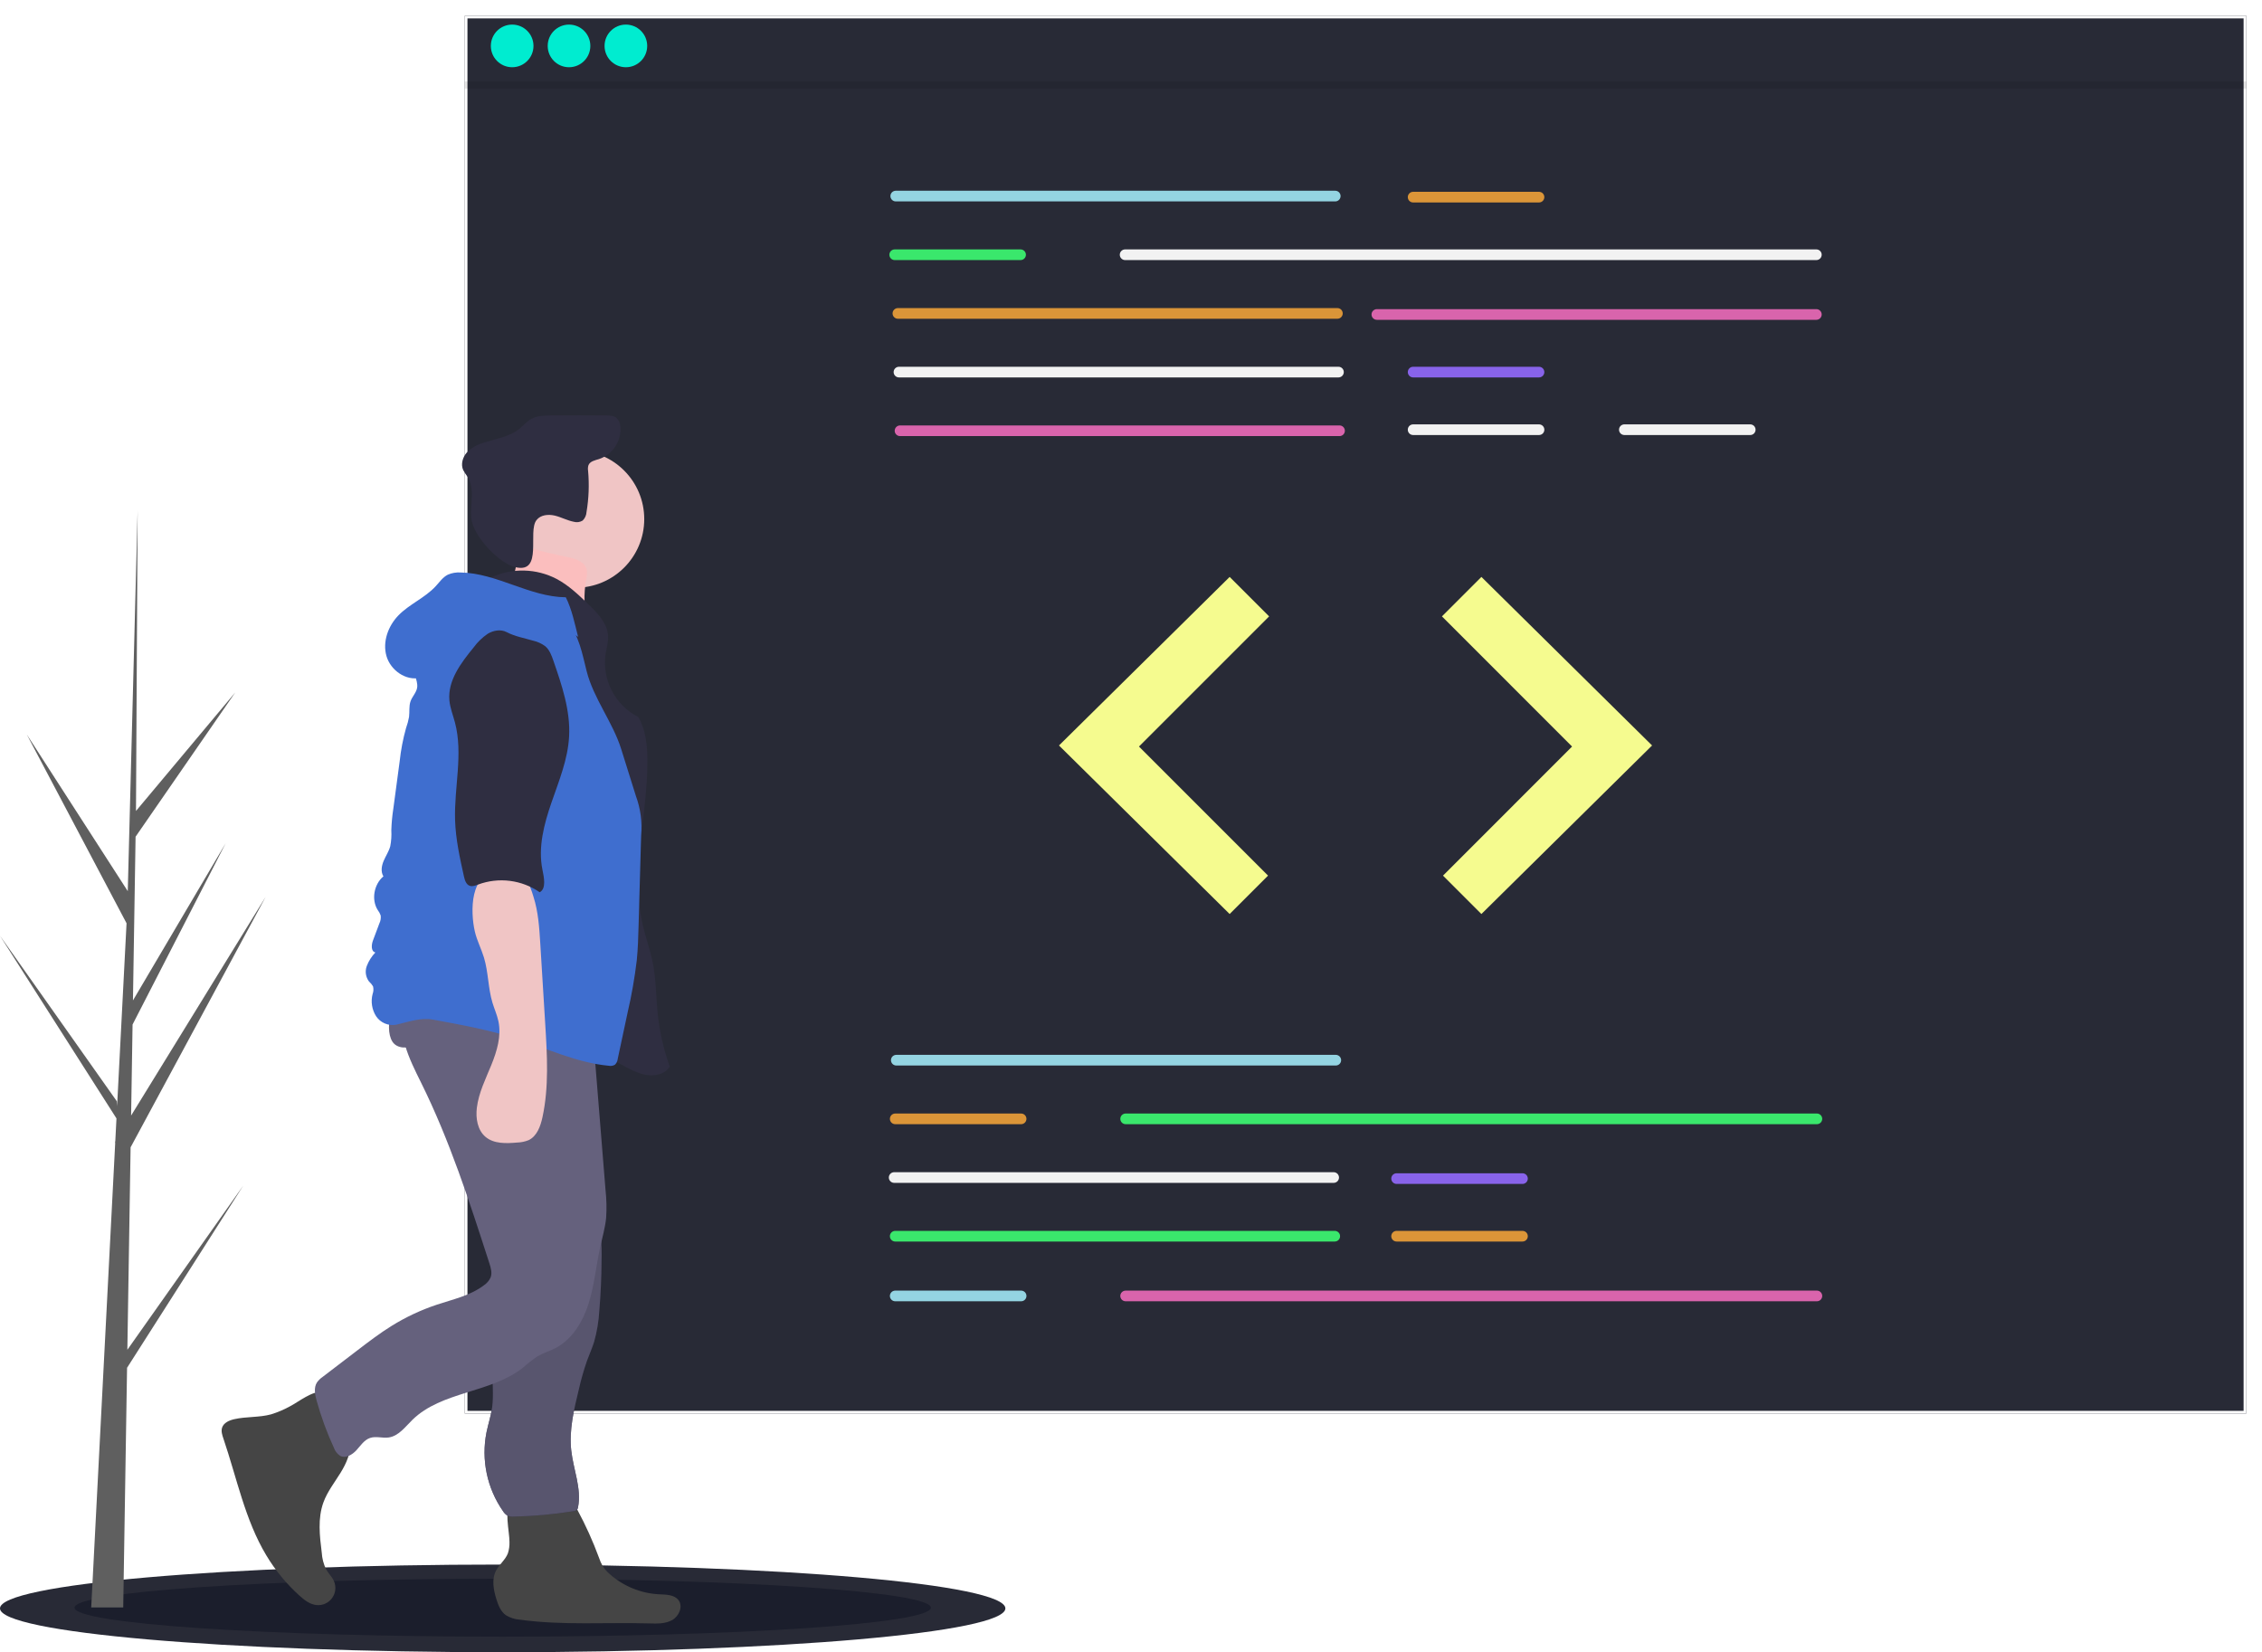 <svg width="846" height="618" viewBox="0 0 846 618" fill="none" xmlns="http://www.w3.org/2000/svg">
<path d="M188.008 618C291.842 618 376.016 610.66 376.016 601.606C376.016 592.552 291.842 585.212 188.008 585.212C84.174 585.212 0 592.552 0 601.606C0 610.66 84.174 618 188.008 618Z" fill="#282A36"/>
<path d="M188.008 612.182C276.451 612.182 348.149 607.329 348.149 601.341C348.149 595.354 276.451 590.5 188.008 590.5C99.564 590.5 27.867 595.354 27.867 601.341C27.867 607.329 99.564 612.182 188.008 612.182Z" fill="#1B1E2C"/>
<g filter="url(#filter0_d)">
<path d="M840.12 3.881H173.832V526.724H840.12V3.881Z" fill="#282A36"/>
<path d="M174.332 526.224V4.381H839.62V526.224H174.332Z" stroke="white"/>
</g>
<path d="M499.395 75.333H335.022C334.76 75.334 334.5 75.282 334.258 75.182C334.015 75.082 333.795 74.935 333.609 74.75C333.423 74.565 333.276 74.345 333.175 74.102C333.075 73.86 333.023 73.6 333.023 73.338C333.023 73.076 333.075 72.816 333.175 72.573C333.276 72.331 333.423 72.111 333.609 71.925C333.795 71.74 334.015 71.593 334.258 71.493C334.5 71.393 334.76 71.342 335.022 71.343H499.395C499.923 71.344 500.429 71.555 500.803 71.928C501.176 72.303 501.385 72.809 501.385 73.338C501.385 73.866 501.176 74.373 500.803 74.747C500.429 75.121 499.923 75.332 499.395 75.333Z" fill="#94D4E2"/>
<path d="M679.328 97.28H420.8C420.271 97.28 419.763 97.069 419.389 96.695C419.015 96.321 418.805 95.814 418.805 95.284C418.805 94.755 419.015 94.248 419.389 93.874C419.763 93.499 420.271 93.289 420.8 93.289H679.328C679.589 93.289 679.849 93.341 680.091 93.441C680.333 93.541 680.553 93.688 680.738 93.874C680.923 94.059 681.07 94.279 681.171 94.521C681.271 94.763 681.322 95.022 681.322 95.284C681.322 95.546 681.271 95.806 681.171 96.048C681.07 96.29 680.923 96.51 680.738 96.695C680.553 96.88 680.333 97.028 680.091 97.128C679.849 97.228 679.589 97.28 679.328 97.28Z" fill="#F2F2F2"/>
<path d="M500.193 119.226H335.821C335.291 119.226 334.784 119.016 334.41 118.642C334.036 118.268 333.826 117.76 333.826 117.231C333.826 116.702 334.036 116.194 334.41 115.82C334.784 115.446 335.291 115.236 335.821 115.236H500.193C500.722 115.236 501.23 115.446 501.604 115.82C501.978 116.194 502.188 116.702 502.188 117.231C502.188 117.76 501.978 118.268 501.604 118.642C501.23 119.016 500.722 119.226 500.193 119.226Z" fill="#DB9538"/>
<path d="M679.327 119.625H514.955C514.426 119.625 513.918 119.415 513.544 119.041C513.17 118.667 512.96 118.159 512.96 117.63C512.96 117.101 513.17 116.593 513.544 116.219C513.918 115.845 514.426 115.635 514.955 115.635H679.327C679.857 115.635 680.364 115.845 680.738 116.219C681.112 116.593 681.322 117.101 681.322 117.63C681.322 118.159 681.112 118.667 680.738 119.041C680.364 119.415 679.857 119.625 679.327 119.625Z" fill="#D964AC"/>
<path d="M500.592 141.173H336.22C335.691 141.173 335.183 140.963 334.809 140.589C334.435 140.214 334.225 139.707 334.225 139.178C334.225 138.649 334.435 138.141 334.809 137.767C335.183 137.393 335.691 137.183 336.22 137.183H500.592C501.121 137.183 501.629 137.393 502.003 137.767C502.377 138.141 502.587 138.649 502.587 139.178C502.587 139.707 502.377 140.214 502.003 140.589C501.629 140.963 501.121 141.173 500.592 141.173Z" fill="#F2F2F2"/>
<path d="M500.992 163.12H336.619C336.09 163.12 335.583 162.909 335.208 162.535C334.834 162.161 334.624 161.654 334.624 161.125C334.624 160.595 334.834 160.088 335.208 159.714C335.583 159.34 336.09 159.129 336.619 159.129H500.992C501.521 159.129 502.028 159.34 502.402 159.714C502.776 160.088 502.986 160.595 502.986 161.125C502.986 161.654 502.776 162.161 502.402 162.535C502.028 162.909 501.521 163.12 500.992 163.12Z" fill="#D964AC"/>
<path d="M575.597 75.732H528.519C527.99 75.732 527.483 75.522 527.109 75.147C526.735 74.773 526.525 74.266 526.525 73.737C526.525 73.208 526.735 72.7 527.109 72.326C527.483 71.952 527.99 71.742 528.519 71.742H575.597C576.126 71.742 576.634 71.952 577.008 72.326C577.382 72.7 577.592 73.208 577.592 73.737C577.592 74.266 577.382 74.773 577.008 75.147C576.634 75.522 576.126 75.732 575.597 75.732Z" fill="#DB9538"/>
<path d="M575.597 141.173H528.519C527.99 141.173 527.483 140.963 527.109 140.589C526.735 140.214 526.525 139.707 526.525 139.178C526.525 138.649 526.735 138.141 527.109 137.767C527.483 137.393 527.99 137.183 528.519 137.183H575.597C576.126 137.183 576.634 137.393 577.008 137.767C577.382 138.141 577.592 138.649 577.592 139.178C577.592 139.707 577.382 140.214 577.008 140.589C576.634 140.963 576.126 141.173 575.597 141.173Z" fill="#8863EA"/>
<path d="M575.597 162.721H528.52C528.257 162.721 527.997 162.67 527.755 162.57C527.512 162.47 527.292 162.323 527.106 162.138C526.921 161.953 526.773 161.732 526.673 161.49C526.572 161.248 526.521 160.988 526.521 160.726C526.521 160.463 526.572 160.203 526.673 159.961C526.773 159.719 526.921 159.499 527.106 159.313C527.292 159.128 527.512 158.981 527.755 158.881C527.997 158.781 528.257 158.73 528.52 158.73H575.597C575.859 158.73 576.119 158.781 576.362 158.881C576.604 158.981 576.825 159.128 577.01 159.313C577.196 159.499 577.343 159.719 577.444 159.961C577.544 160.203 577.596 160.463 577.596 160.726C577.596 160.988 577.544 161.248 577.444 161.49C577.343 161.732 577.196 161.953 577.01 162.138C576.825 162.323 576.604 162.47 576.362 162.57C576.119 162.67 575.859 162.721 575.597 162.721Z" fill="#F2F2F2"/>
<path d="M654.592 162.721H607.515C606.986 162.72 606.48 162.509 606.107 162.135C605.734 161.761 605.524 161.254 605.524 160.726C605.524 160.197 605.734 159.69 606.107 159.316C606.48 158.942 606.986 158.732 607.515 158.73H654.592C654.854 158.73 655.114 158.781 655.357 158.881C655.599 158.981 655.82 159.128 656.005 159.313C656.191 159.499 656.338 159.719 656.439 159.961C656.539 160.203 656.591 160.463 656.591 160.726C656.591 160.988 656.539 161.248 656.439 161.49C656.338 161.732 656.191 161.953 656.005 162.138C655.82 162.323 655.599 162.47 655.357 162.57C655.114 162.67 654.854 162.721 654.592 162.721Z" fill="#F2F2F2"/>
<path d="M381.702 97.28H334.624C334.095 97.28 333.588 97.069 333.214 96.695C332.84 96.321 332.63 95.814 332.63 95.284C332.63 94.755 332.84 94.248 333.214 93.874C333.588 93.499 334.095 93.289 334.624 93.289H381.702C382.231 93.289 382.738 93.499 383.113 93.874C383.487 94.248 383.697 94.755 383.697 95.284C383.697 95.814 383.487 96.321 383.113 96.695C382.738 97.069 382.231 97.28 381.702 97.28Z" fill="#3AE76C"/>
<path d="M499.594 398.548H335.222C334.693 398.548 334.185 398.338 333.811 397.964C333.437 397.59 333.227 397.082 333.227 396.553C333.227 396.024 333.437 395.516 333.811 395.142C334.185 394.768 334.693 394.558 335.222 394.558H499.594C500.123 394.558 500.631 394.768 501.005 395.142C501.379 395.516 501.589 396.024 501.589 396.553C501.589 397.082 501.379 397.59 501.005 397.964C500.631 398.338 500.123 398.548 499.594 398.548Z" fill="#94D4E2"/>
<path d="M498.797 442.442H334.425C333.896 442.442 333.388 442.232 333.014 441.857C332.64 441.483 332.43 440.976 332.43 440.447C332.43 439.918 332.64 439.41 333.014 439.036C333.388 438.662 333.896 438.452 334.425 438.452H498.797C499.326 438.452 499.834 438.662 500.208 439.036C500.582 439.41 500.792 439.918 500.792 440.447C500.792 440.976 500.582 441.483 500.208 441.857C499.834 442.232 499.326 442.442 498.797 442.442Z" fill="#F2F2F2"/>
<path d="M499.195 464.388H334.822C334.56 464.389 334.3 464.337 334.058 464.237C333.815 464.137 333.595 463.991 333.409 463.805C333.224 463.62 333.076 463.4 332.976 463.157C332.875 462.915 332.823 462.655 332.823 462.393C332.823 462.131 332.875 461.871 332.976 461.628C333.076 461.386 333.224 461.166 333.409 460.981C333.595 460.795 333.815 460.649 334.058 460.549C334.3 460.449 334.56 460.397 334.822 460.398H499.195C499.457 460.397 499.717 460.449 499.96 460.549C500.202 460.649 500.423 460.795 500.608 460.981C500.794 461.166 500.941 461.386 501.042 461.628C501.142 461.871 501.194 462.131 501.194 462.393C501.194 462.655 501.142 462.915 501.042 463.157C500.941 463.4 500.794 463.62 500.608 463.805C500.423 463.991 500.202 464.137 499.96 464.237C499.717 464.337 499.457 464.389 499.195 464.388Z" fill="#3AE76C"/>
<path d="M569.413 442.841H522.336C521.807 442.841 521.299 442.63 520.925 442.256C520.551 441.882 520.341 441.375 520.341 440.846C520.341 440.316 520.551 439.809 520.925 439.435C521.299 439.061 521.807 438.85 522.336 438.85H569.413C569.942 438.85 570.45 439.061 570.824 439.435C571.198 439.809 571.408 440.316 571.408 440.846C571.408 441.375 571.198 441.882 570.824 442.256C570.45 442.63 569.942 442.841 569.413 442.841Z" fill="#8863EA"/>
<path d="M569.413 464.388H522.336C521.807 464.388 521.299 464.178 520.925 463.804C520.551 463.43 520.341 462.922 520.341 462.393C520.341 461.864 520.551 461.356 520.925 460.982C521.299 460.608 521.807 460.398 522.336 460.398H569.413C569.942 460.398 570.45 460.608 570.824 460.982C571.198 461.356 571.408 461.864 571.408 462.393C571.408 462.922 571.198 463.43 570.824 463.804C570.45 464.178 569.942 464.388 569.413 464.388Z" fill="#DB9538"/>
<path d="M679.527 420.495H420.999C420.47 420.495 419.963 420.285 419.589 419.91C419.215 419.536 419.004 419.029 419.004 418.5C419.004 417.971 419.215 417.463 419.589 417.089C419.963 416.715 420.47 416.505 420.999 416.505H679.527C680.056 416.505 680.564 416.715 680.938 417.089C681.312 417.463 681.522 417.971 681.522 418.5C681.522 419.029 681.312 419.536 680.938 419.91C680.564 420.285 680.056 420.495 679.527 420.495Z" fill="#3AE76C"/>
<path d="M381.9 420.495H334.822C334.293 420.495 333.786 420.285 333.412 419.91C333.038 419.536 332.828 419.029 332.828 418.5C332.828 417.971 333.038 417.463 333.412 417.089C333.786 416.715 334.293 416.505 334.822 416.505H381.9C382.429 416.505 382.937 416.715 383.311 417.089C383.685 417.463 383.895 417.971 383.895 418.5C383.895 419.029 383.685 419.536 383.311 419.91C382.937 420.285 382.429 420.495 381.9 420.495Z" fill="#DB9538"/>
<path d="M679.527 486.734H420.999C420.737 486.734 420.477 486.683 420.235 486.583C419.992 486.483 419.772 486.336 419.586 486.151C419.4 485.966 419.253 485.746 419.153 485.503C419.052 485.261 419 485.001 419 484.739C419 484.476 419.052 484.217 419.153 483.974C419.253 483.732 419.4 483.512 419.586 483.326C419.772 483.141 419.992 482.994 420.235 482.894C420.477 482.794 420.737 482.743 420.999 482.744H679.527C680.056 482.744 680.564 482.954 680.938 483.328C681.312 483.702 681.522 484.21 681.522 484.739C681.522 485.268 681.312 485.775 680.938 486.149C680.564 486.524 680.056 486.734 679.527 486.734Z" fill="#D964AC"/>
<path d="M381.9 486.734H334.822C334.56 486.734 334.3 486.683 334.058 486.583C333.815 486.483 333.595 486.336 333.409 486.151C333.224 485.966 333.076 485.746 332.976 485.503C332.875 485.261 332.823 485.001 332.823 484.739C332.823 484.476 332.875 484.217 332.976 483.974C333.076 483.732 333.224 483.512 333.409 483.326C333.595 483.141 333.815 482.994 334.058 482.894C334.3 482.794 334.56 482.743 334.822 482.744H381.9C382.162 482.743 382.422 482.794 382.665 482.894C382.907 482.994 383.128 483.141 383.313 483.326C383.499 483.512 383.646 483.732 383.747 483.974C383.847 484.217 383.899 484.476 383.899 484.739C383.899 485.001 383.847 485.261 383.747 485.503C383.646 485.746 383.499 485.966 383.313 486.151C383.128 486.336 382.907 486.483 382.665 486.583C382.422 486.683 382.162 486.734 381.9 486.734Z" fill="#94D4E2"/>
<path d="M459.898 215.792L396.064 278.839L459.898 341.885L474.261 327.521L425.987 279.237L474.659 230.555L459.898 215.792Z" fill="#F5FB8F"/>
<path d="M554.053 215.792L617.888 278.839L554.053 341.885L539.691 327.521L587.966 279.237L539.292 230.555L554.053 215.792Z" fill="#F5FB8F"/>
<path d="M191.552 25.149C195.956 25.149 199.527 21.579 199.527 17.174C199.527 12.769 195.956 9.198 191.552 9.198C187.148 9.198 183.578 12.769 183.578 17.174C183.578 21.579 187.148 25.149 191.552 25.149Z" fill="#00ECD0"/>
<path d="M212.817 25.149C217.221 25.149 220.791 21.579 220.791 17.174C220.791 12.769 217.221 9.198 212.817 9.198C208.413 9.198 204.843 12.769 204.843 17.174C204.843 21.579 208.413 25.149 212.817 25.149Z" fill="#00ECD0"/>
<path d="M234.081 25.149C238.486 25.149 242.056 21.579 242.056 17.174C242.056 12.769 238.486 9.198 234.081 9.198C229.677 9.198 226.107 12.769 226.107 17.174C226.107 21.579 229.677 25.149 234.081 25.149Z" fill="#00ECD0"/>
<path opacity="0.1" d="M840.12 30.467H173.832V33.125H840.12V30.467Z" fill="black"/>
<path d="M108.645 525.919C106.343 527.201 103.915 528.241 101.399 529.023C96.899 530.252 92.09 529.801 87.544 530.851C85.683 531.281 83.658 532.179 83.066 533.996C82.632 535.328 83.104 536.766 83.557 538.092C88.579 552.821 91.606 568.458 99.616 581.799C102.982 587.402 107.16 592.475 112.014 596.853C113.835 598.494 115.898 600.1 118.336 600.358C119.459 600.476 120.594 600.297 121.626 599.836C122.658 599.376 123.55 598.652 124.212 597.737C124.875 596.821 125.284 595.748 125.399 594.624C125.514 593.5 125.33 592.365 124.866 591.335C124.148 589.739 122.813 588.502 121.952 586.979C121.019 585.038 120.471 582.934 120.34 580.784C119.549 574.484 118.786 567.901 120.969 561.939C122.432 557.94 125.117 554.532 127.354 550.908C129.59 547.285 131.449 543.135 130.951 538.906C130.611 536.02 129.204 533.379 127.717 530.883C126.227 528.381 123.283 521.659 120.29 520.824C117.183 519.958 111.355 524.53 108.645 525.919Z" fill="#454545"/>
<path d="M190.545 576.793C190.591 578.218 190.393 579.64 189.957 580.998C189.02 583.473 186.695 585.168 185.495 587.526C183.824 590.806 184.581 594.769 185.688 598.279C186.382 600.48 187.292 602.77 189.155 604.131C190.748 605.118 192.559 605.699 194.43 605.821C210.41 608.033 226.644 606.764 242.77 607.227C245.709 607.312 248.821 607.414 251.387 605.978C253.952 604.541 255.538 600.93 253.793 598.562C252.226 596.437 249.128 596.457 246.491 596.331C239.623 595.982 233.082 593.288 227.961 588.697C226.951 587.834 226.076 586.826 225.362 585.705C224.814 584.71 224.359 583.667 224.003 582.588C221.742 576.463 219.053 570.506 215.955 564.759C215.087 563.151 214.106 561.476 212.494 560.615C211.314 560.079 210.034 559.799 208.738 559.795C204.719 559.535 194.311 558.166 191.203 561.292C188.331 564.181 190.608 573.124 190.545 576.793Z" fill="#454545"/>
<path d="M215.278 219.838C229.456 219.838 240.95 208.342 240.95 194.161C240.95 179.98 229.456 168.484 215.278 168.484C201.099 168.484 189.605 179.98 189.605 194.161C189.605 208.342 201.099 219.838 215.278 219.838Z" fill="#F0C5C5"/>
<path d="M192.095 215.363C190.568 219.452 187.978 223.292 184.209 225.492L219.716 232.736C218.428 227.553 218.258 222.155 219.218 216.901C219.57 215.629 219.643 214.296 219.43 212.994C218.763 210.418 215.863 209.177 213.268 208.586C206.788 207.108 201.057 206.316 195.035 203.453C193.194 206.605 193.452 211.729 192.095 215.363Z" fill="#FBBEBE"/>
<path d="M183.912 215.878C187.732 214.15 191.893 213.308 196.085 213.418C200.276 213.527 204.388 214.585 208.112 216.511C212.664 218.91 216.433 222.532 220.137 226.105C223.55 229.399 227.192 233.17 227.434 237.908C227.551 240.203 226.835 242.447 226.473 244.717C225.823 249.41 226.65 254.19 228.837 258.393C231.025 262.596 234.466 266.014 238.683 268.173C241.503 272.873 242.086 278.567 242.129 284.048C242.293 304.817 235.741 325.841 240.418 346.076C241.517 350.827 243.22 355.429 244.168 360.212C245.397 366.407 245.336 372.777 245.979 379.061C246.677 385.865 248.198 392.559 250.51 398.996C248.965 401.454 245.749 402.396 242.853 402.197C239.956 401.998 237.248 400.741 234.664 399.418C222.15 393.014 210.689 384.568 197.728 379.125C189.154 375.524 180.019 373.281 171.701 369.122C163.382 364.963 155.646 358.362 153.103 349.415C152.003 345.547 151.935 341.471 151.875 337.449C151.622 320.511 151.388 303.388 155.074 286.854C158.325 272.273 164.591 258.325 165.958 243.449C166.403 238.606 166.413 233.423 169.118 229.382C172.941 223.671 181.196 222.192 183.912 215.878Z" fill="#2F2E41"/>
<path d="M200.677 194.523C202.19 192.55 205.107 192.281 207.524 192.865C209.941 193.448 212.169 194.694 214.61 195.167C215.165 195.325 215.746 195.365 216.317 195.285C216.888 195.204 217.436 195.006 217.926 194.702C218.78 193.861 219.29 192.733 219.358 191.538C220.213 186.45 220.412 181.274 219.952 176.136C219.825 175.415 219.873 174.674 220.093 173.976C220.697 172.519 222.541 172.173 224.046 171.705C226.53 170.866 228.664 169.222 230.11 167.034C231.556 164.846 232.232 162.239 232.032 159.624C231.994 158.37 231.467 157.18 230.564 156.309C229.523 155.461 228.065 155.409 226.722 155.398C219.821 155.342 212.92 155.344 206.019 155.403C203.465 155.425 200.782 155.487 198.568 156.761C196.931 157.703 195.713 159.218 194.244 160.405C190.411 163.498 185.226 164.128 180.563 165.713C178.286 166.362 176.219 167.595 174.566 169.29C173.016 171.062 172.27 173.697 173.244 175.841C173.744 176.734 174.302 177.594 174.916 178.414C177.666 182.813 175.835 188.519 176.246 193.692C176.759 200.15 186.316 210.628 192.796 212.156C203.258 214.624 197.214 198.763 200.677 194.523Z" fill="#2F2E41"/>
<path d="M186.184 477.703C186.844 482.419 187.691 487.151 187.464 491.908C187.148 498.548 184.754 504.947 184.311 511.58C183.981 516.534 184.745 521.542 184.058 526.46C183.617 529.609 182.59 532.644 181.955 535.759C180.948 540.836 180.977 546.064 182.038 551.129C183.1 556.194 185.173 560.993 188.133 565.238C188.568 565.965 189.186 566.564 189.926 566.976C190.635 567.239 191.395 567.34 192.148 567.27C199.62 567.118 207.072 566.441 214.449 565.243C214.989 565.221 215.501 564.995 215.881 564.611C216.048 564.357 216.154 564.067 216.192 563.766C217.56 556.733 214.441 549.682 213.648 542.561C212.801 534.958 214.625 527.339 216.435 519.906C217.256 516.24 218.282 512.622 219.507 509.07C220.382 506.68 221.439 504.355 222.198 501.925C223.272 498.108 223.926 494.185 224.149 490.225C224.676 483.978 224.955 477.716 224.986 471.44C225.165 465.492 224.67 459.543 223.511 453.707C221.847 446.318 218.439 439.457 215.062 432.678C213.256 433.111 211.56 433.917 210.084 435.044C205.732 437.864 201.187 440.375 196.484 442.559C193.324 444.028 187.161 445.07 185.155 448.13C183.178 451.147 184.454 457.302 184.605 460.63C184.864 466.341 185.39 472.032 186.184 477.703Z" fill="#2F2E41"/>
<path opacity="0.75" d="M186.184 477.703C186.844 482.419 187.691 487.151 187.464 491.908C187.148 498.548 184.754 504.947 184.311 511.58C183.981 516.534 184.745 521.542 184.058 526.46C183.617 529.609 182.59 532.644 181.955 535.759C180.948 540.836 180.977 546.064 182.038 551.129C183.1 556.194 185.173 560.993 188.133 565.238C188.568 565.965 189.186 566.564 189.926 566.976C190.635 567.239 191.395 567.34 192.148 567.27C199.62 567.118 207.072 566.441 214.449 565.243C214.989 565.221 215.501 564.995 215.881 564.611C216.048 564.357 216.154 564.067 216.192 563.766C217.56 556.733 214.441 549.682 213.648 542.561C212.801 534.958 214.625 527.339 216.435 519.906C217.256 516.24 218.282 512.622 219.507 509.07C220.382 506.68 221.439 504.355 222.198 501.925C223.272 498.108 223.926 494.185 224.149 490.225C224.676 483.978 224.955 477.716 224.986 471.44C225.165 465.492 224.67 459.543 223.511 453.707C221.847 446.318 218.439 439.457 215.062 432.678C213.256 433.111 211.56 433.917 210.084 435.044C205.732 437.864 201.187 440.375 196.484 442.56C193.324 444.028 187.161 445.07 185.155 448.13C183.178 451.147 184.454 457.302 184.605 460.63C184.864 466.341 185.39 472.032 186.184 477.703Z" fill="#65617D"/>
<path d="M151.476 376.976C148.067 386.157 153.078 396.077 157.432 404.848C168.158 426.459 175.606 449.518 183.015 472.479C183.57 474.199 184.124 476.075 183.506 477.773C182.971 478.98 182.104 480.008 181.006 480.739C175.897 484.62 169.393 486.002 163.308 488.032C157.427 489.995 151.794 492.636 146.524 495.901C142.114 498.634 137.984 501.789 133.861 504.938L120.737 514.963C119.888 515.537 119.145 516.256 118.544 517.087C117.278 519.073 117.796 521.666 118.427 523.935C120.096 529.944 122.244 535.81 124.852 541.474C125.281 542.716 126.098 543.787 127.182 544.529C129.231 545.63 131.736 544.17 133.301 542.449C134.865 540.728 136.218 538.586 138.423 537.847C140.625 537.109 143.049 538.003 145.349 537.68C149.069 537.158 151.539 533.73 154.221 531.099C165.177 520.348 183.468 521.128 195.52 511.623C197.263 510.064 199.107 508.623 201.041 507.31C203.079 506.105 205.389 505.444 207.503 504.379C213.933 501.141 217.975 494.447 220.14 487.58C222.305 480.714 222.923 473.465 224.479 466.436C225.283 462.801 226.342 459.206 226.7 455.502C226.93 452.056 226.855 448.596 226.475 445.163L222.127 391.359C221.773 386.978 221.418 382.592 220.731 378.252C207.815 378.713 194.909 379.233 181.987 379.386C171.704 379.508 161.232 380.227 151.476 376.976Z" fill="#65617D"/>
<path d="M146.728 389.563C148.48 392.381 152.744 392.323 155.68 390.777C158.617 389.232 160.898 386.637 163.841 385.105C167.796 383.047 172.476 383.124 176.933 383.25C183.989 383.449 191.132 383.661 197.92 385.595C204.942 387.596 211.777 391.447 219.038 390.679C220.301 390.545 221.683 390.183 222.37 389.114C222.773 388.34 222.963 387.473 222.919 386.601L223.157 380.257C223.302 379.16 223.127 378.044 222.652 377.044C222.042 376.212 221.207 375.573 220.245 375.202C209.911 370.198 198.126 369.266 186.652 368.873C180.819 368.673 174.984 368.591 169.146 368.627C164.192 368.657 158.245 367.94 153.429 369.264C146.966 371.041 143.449 384.288 146.728 389.563Z" fill="#65617D"/>
<path d="M211.617 223.41C198.077 223.29 185.807 214.351 172.268 214.133C170.632 214.02 168.993 214.303 167.49 214.957C165.603 215.908 164.363 217.746 162.929 219.298C158.926 223.634 153.129 225.949 149.016 230.181C145.16 234.15 143.015 240.062 144.538 245.382C146.06 250.702 151.806 254.783 157.189 253.504C159.358 246.483 163.834 240.4 169.892 236.242C173.044 234.22 176.366 232.475 179.82 231.029C185.905 228.272 192.71 225.461 199.063 227.528C201.406 228.413 203.615 229.618 205.627 231.109L216.219 238.225C214.985 233.356 213.875 227.896 211.617 223.41Z" fill="#3F6ECF"/>
<path d="M155.629 248.797C153.831 251.04 156.421 254.291 156.025 257.138C155.762 259.031 154.205 260.475 153.557 262.272C152.885 264.134 153.241 266.195 152.986 268.158C152.731 269.585 152.353 270.987 151.857 272.349C150.716 276.418 149.92 280.576 149.476 284.778L147.106 302.48C146.695 305.144 146.445 307.83 146.357 310.524C146.476 312.538 146.342 314.559 145.956 316.539C145.431 318.473 144.269 320.166 143.488 322.011C142.706 323.857 142.344 326.089 143.4 327.793C139.863 330.739 138.812 336.525 141.284 340.408C141.755 341.013 142.123 341.691 142.374 342.415C142.511 343.427 142.344 344.458 141.894 345.375L139.498 351.761C138.885 353.396 138.691 355.885 140.396 356.258C138.983 357.725 137.883 359.464 137.161 361.368C136.811 362.325 136.706 363.354 136.856 364.361C137.007 365.368 137.408 366.322 138.022 367.134C138.618 367.656 139.125 368.271 139.524 368.956C139.758 369.909 139.698 370.911 139.35 371.83C138.992 373.225 138.923 374.678 139.147 376.1C139.372 377.523 139.885 378.884 140.655 380.101C141.453 381.301 142.584 382.243 143.909 382.81C145.233 383.378 146.695 383.548 148.114 383.299C152.908 382.217 157.216 380.51 162.049 381.397C172.456 383.307 182.897 385.225 192.977 388.444C204.481 392.118 215.62 397.505 227.643 398.635C228.434 398.797 229.257 398.669 229.961 398.275C230.574 397.694 230.955 396.911 231.034 396.07C232.272 390.261 233.511 384.453 234.75 378.644C236.247 372.205 237.387 365.688 238.165 359.124C238.588 354.886 238.709 350.626 238.829 346.369L239.787 312.49C240.236 307.497 239.57 302.467 237.838 297.762L232.329 280.173C229.185 270.136 221.973 261.235 219.406 251.034C217.78 244.579 216.58 237.651 212.222 232.619C206.009 225.445 195.259 224.33 185.851 225.563C181.6 226.12 177.313 227.082 173.637 229.286C169.385 231.836 166.253 235.852 163.223 239.775C160.726 243.009 158.184 245.609 155.629 248.797Z" fill="#3F6ECF"/>
<path d="M177.598 348.447C178.373 351.79 180.001 354.873 180.998 358.156C182.668 363.659 182.526 369.584 184.192 375.087C184.892 377.397 185.905 379.615 186.407 381.975C187.577 387.479 185.868 393.173 183.746 398.383C181.623 403.594 179.038 408.732 178.349 414.317C177.863 418.25 178.561 422.691 181.592 425.244C184.739 427.894 189.312 427.714 193.41 427.361C194.882 427.32 196.334 427.018 197.7 426.468C200.834 424.985 202.154 421.275 202.887 417.886C205.342 406.526 204.641 394.751 203.927 383.15L202.061 352.813C201.702 346.972 201.317 341.011 199.518 335.403C198.863 333.363 197.722 329.241 195.859 327.938C194.014 326.648 188.745 326.59 186.46 326.483C175.741 325.98 175.861 340.943 177.598 348.447Z" fill="#F0C5C5"/>
<path d="M189.475 236.435C187.285 235.288 184.527 235.782 182.411 237.059C180.368 238.458 178.579 240.196 177.12 242.197C172.39 247.972 167.382 254.599 168.084 262.031C168.347 264.818 169.414 267.455 170.137 270.16C173.308 282.016 169.801 294.556 170.204 306.823C170.436 313.911 171.978 320.883 173.514 327.807C173.828 329.22 174.33 330.856 175.696 331.332C176.723 331.689 177.832 331.23 178.848 330.843C182.634 329.444 186.7 328.977 190.704 329.482C194.708 329.987 198.532 331.448 201.852 333.743C204.39 332.388 203.439 328.105 202.87 325.284C201.179 316.903 203.474 308.257 206.262 300.174C209.05 292.091 212.385 284.019 212.847 275.481C213.37 265.808 210.163 256.366 206.999 247.209C206.309 245.211 205.554 243.115 203.953 241.734C202.582 240.715 201.011 239.997 199.343 239.628C195.982 238.634 192.579 238.061 189.475 236.435Z" fill="#2F2E41"/>
<path d="M47.632 504.875L48.845 429.146L99.357 335.459L49.036 417.267L49.581 383.216L84.393 315.436L49.725 374.206L50.707 312.964L87.984 259.001L50.861 303.334L51.474 191.039L47.621 339.698L47.937 333.565L10.036 274.75L47.33 345.338L43.798 413.734L43.693 411.917L0 350.023L43.56 418.331L43.12 426.884L43.04 427.013L43.076 427.716L34.116 601.243H46.087L47.523 511.613L90.978 443.471L47.632 504.875Z" fill="#5F5F5F"/>
<defs>
<filter id="filter0_d" x="168.832" y="0.881" width="676.288" height="532.842" filterUnits="userSpaceOnUse" color-interpolation-filters="sRGB">
<feFlood flood-opacity="0" result="BackgroundImageFix"/>
<feColorMatrix in="SourceAlpha" type="matrix" values="0 0 0 0 0 0 0 0 0 0 0 0 0 0 0 0 0 0 127 0"/>
<feOffset dy="2"/>
<feGaussianBlur stdDeviation="2.5"/>
<feColorMatrix type="matrix" values="0 0 0 0 0 0 0 0 0 0 0 0 0 0 0 0 0 0 0.25 0"/>
<feBlend mode="normal" in2="BackgroundImageFix" result="effect1_dropShadow"/>
<feBlend mode="normal" in="SourceGraphic" in2="effect1_dropShadow" result="shape"/>
</filter>
</defs>
</svg>

